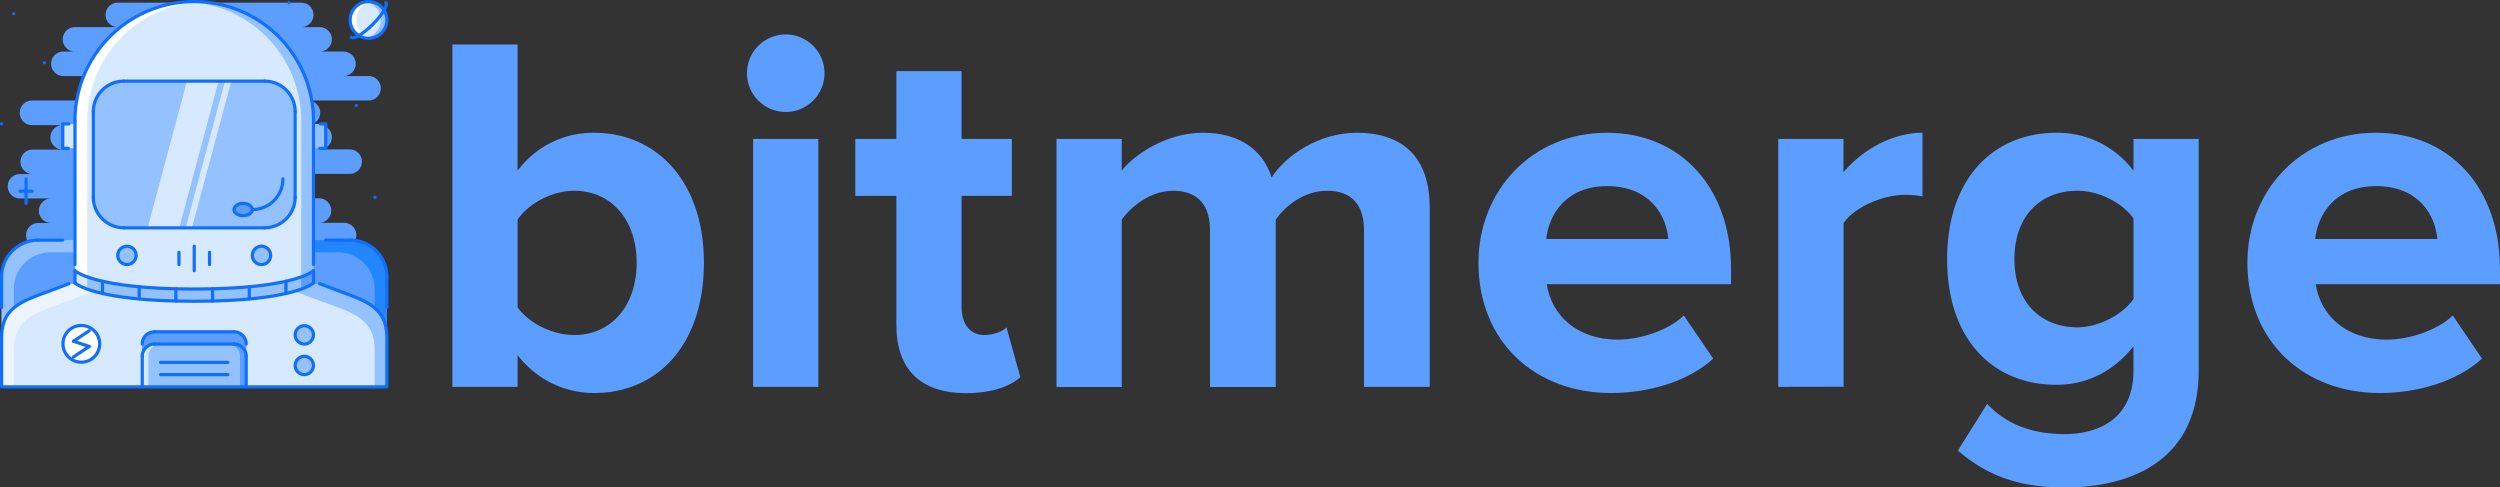 <?xml version="1.0"?>
<svg xmlns="http://www.w3.org/2000/svg" viewBox="0 0 779.23 151.94">
  <rect x="0" y="0" width="779.23" height="151.94" fill="#333333" stroke="none"/>
  <defs>
    <style>.cls-1{fill:#d7e9ff;}.cls-2,.cls-5{fill:#fff;}.cls-3{fill:#94c1ff;}.cls-4{fill:#5c9eff;}.cls-5{opacity:0.5;}.cls-6{fill:#2287ff;}.cls-7{fill:none;stroke:#116fff;stroke-linecap:round;stroke-linejoin:round;}</style>
  </defs>
  <g id="Layer_2" data-name="Layer 2">
    <g id="Layer_1-2" data-name="Layer 1">
      <g id="_20._cosmonaut_suit_space_star_astronomy_discovery" data-name="20. cosmonaut, suit, space, star, astronomy, discovery">
        <circle class="cls-1" cx="114.87" cy="6.22" r="5.72"/>
        <path class="cls-2" d="M111.05,6.22A5.71,5.71,0,0,1,115.82.6a5,5,0,0,0-.95-.1,5.72,5.72,0,1,0,0,11.44,5,5,0,0,0,.95-.1A5.71,5.71,0,0,1,111.05,6.22Z"/>
        <path class="cls-3" d="M118.68,6.22a5.71,5.71,0,0,1-4.77,5.62,5,5,0,0,0,1,.1,5.72,5.72,0,0,0,0-11.44,5,5,0,0,0-1,.1A5.71,5.71,0,0,1,118.68,6.22Z"/>
        <path class="cls-4" d="M114.87,77.07h-7.63a3.81,3.81,0,0,0,0-7.62H99.62a3.82,3.82,0,0,0,0-7.63H88.18a3.81,3.81,0,0,0,0-7.62h21a3.82,3.82,0,0,0,0-7.63H99.62a3.81,3.81,0,1,0,0-7.62H95.8a3.82,3.82,0,1,0,0-7.63h19.07a3.81,3.81,0,1,0,0-7.62h-7.63a3.82,3.82,0,0,0,0-7.63H99.62a3.81,3.81,0,1,0,0-7.62H93.9a3.81,3.81,0,0,0,0-7.62H36.72a3.81,3.81,0,1,0,0,7.62H23.37a3.81,3.81,0,0,0,0,7.62H19.56a3.82,3.82,0,0,0,0,7.63H31a3.81,3.81,0,0,0,0,7.62H10A3.82,3.82,0,0,0,10,39h9.53a3.81,3.81,0,0,0,0,7.62H10a3.82,3.82,0,0,0,0,7.63H6.22a3.81,3.81,0,1,0,0,7.62h9.53a3.82,3.82,0,0,0,0,7.63H11.94a3.81,3.81,0,1,0,0,7.62H31a3.81,3.81,0,1,0,0,7.62H23.37a3.82,3.82,0,0,0,0,7.63H88.18a3.82,3.82,0,0,0,0-7.63h26.69a3.81,3.81,0,0,0,0-7.62Z"/>
        <circle class="cls-2" cx="25.36" cy="107.17" r="5.72"/>
        <path class="cls-4" d="M72.93,107.24H48.15a3.8,3.8,0,0,0-3.81,3.81v-3.81a3.8,3.8,0,0,1,3.81-3.81H72.93a3.79,3.79,0,0,1,3.81,3.81v3.81A3.8,3.8,0,0,0,72.93,107.24Z"/>
        <circle class="cls-3" cx="94.85" cy="113.91" r="2.86"/>
        <path class="cls-3" d="M48.15,107.24H72.93a3.8,3.8,0,0,1,3.81,3.81v9.53H44.34v-9.53A3.8,3.8,0,0,1,48.15,107.24Z"/>
        <path class="cls-1" d="M50.06,107.24H48.15a3.8,3.8,0,0,0-3.81,3.81v9.53h1.91v-9.53A3.8,3.8,0,0,1,50.06,107.24Z"/>
        <path class="cls-4" d="M71,107.24h1.9a3.8,3.8,0,0,1,3.81,3.81v9.53h-1.9v-9.53A3.8,3.8,0,0,0,71,107.24Z"/>
        <circle class="cls-3" cx="94.85" cy="104.38" r="2.86"/>
        <path class="cls-1" d="M94.85,116.77A2.86,2.86,0,1,0,92,113.91,2.86,2.86,0,0,0,94.85,116.77Zm0-9.53A2.86,2.86,0,1,0,92,104.38,2.86,2.86,0,0,0,94.85,107.24ZM11.94,92c2.27-.86,5.79-2.11,9.53-3.58h1.9l.31,0c.74.53,3,1.85,8.27,3a85.61,85.61,0,0,0,11.44,1.71c3.28.31,7.07.54,11.43.65,1.81,0,3.72.06,5.72.06s3.91,0,5.72-.06c4.37-.11,8.16-.34,11.44-.65a84.91,84.91,0,0,0,11.43-1.71c5.68-1.3,7.84-2.71,8.41-3.17l.17.1h1.91c3.73,1.47,7.26,2.72,9.53,3.58,7.62,2.84,11.43,5.72,11.43,13.35v15.24H76.74V107.24a3.79,3.79,0,0,0-3.81-3.81H48.15a3.8,3.8,0,0,0-3.81,3.81v13.34H.5V105.34C.5,97.71,4.31,94.83,11.94,92Zm19.13,15.18a5.72,5.72,0,1,0-5.71,5.71A5.73,5.73,0,0,0,31.07,107.17Z"/>
        <path class="cls-5" d="M27.19,90.12a14.61,14.61,0,0,1-3.51-1.69l-.31,0h-1.9c-3.74,1.47-7.26,2.72-9.53,3.58C4.31,94.83.5,97.71.5,105.34v15.24H4.31V109.15c0-7.63,3.81-10.5,11.44-13.35,2.27-.85,9.74-3.55,13.48-5Z"/>
        <path class="cls-3" d="M93.9,90.12a15.05,15.05,0,0,0,3.51-1.69l.3,0h1.91c3.73,1.47,7.26,2.72,9.53,3.58,7.62,2.84,11.43,5.72,11.43,13.35v15.24h-3.81V109.15c0-7.63-3.81-10.5-11.43-13.35-2.27-.85-9.75-3.55-13.49-5Z"/>
        <path class="cls-3" d="M89.13,87.67A88.28,88.28,0,0,1,77.7,89.38c-3.28.31-7.07.54-11.44.65-1.81,0-3.72.06-5.72.06s-3.91,0-5.72-.06c-4.36-.11-8.15-.34-11.43-.65A89,89,0,0,1,32,87.67c-6.84-1.57-8.58-3.3-8.58-3.3v3.81a2.69,2.69,0,0,0,.31.25c.74.53,3,1.85,8.27,3a85.61,85.61,0,0,0,11.44,1.71c3.28.31,7.07.54,11.43.65,1.81,0,3.72.06,5.72.06s3.91,0,5.72-.06c4.37-.11,8.16-.34,11.44-.65a84.91,84.91,0,0,0,11.43-1.71c5.68-1.3,7.84-2.71,8.41-3.17a1.08,1.08,0,0,0,.17-.13V84.37S96,86.1,89.13,87.67Z"/>
        <circle class="cls-3" cx="39.57" cy="79.6" r="2.86"/>
        <circle class="cls-3" cx="81.51" cy="79.6" r="2.86"/>
        <path class="cls-1" d="M97.42,33.17a37.15,37.15,0,0,0-73.76,0,35.07,35.07,0,0,0-.29,4.5v46.7s1.74,1.73,8.58,3.3a89,89,0,0,0,11.44,1.71c3.28.31,7.07.54,11.43.65,1.81,0,3.72.06,5.72.06s3.91,0,5.72-.06c4.37-.11,8.16-.34,11.44-.65a88.28,88.28,0,0,0,11.43-1.71c6.85-1.57,8.58-3.3,8.58-3.3V37.67A33.35,33.35,0,0,0,97.42,33.17ZM39.57,82.46a2.86,2.86,0,1,1,2.86-2.86A2.84,2.84,0,0,1,39.57,82.46Zm41.94,0a2.86,2.86,0,1,1,2.86-2.86A2.85,2.85,0,0,1,81.51,82.46ZM92,61.5A9.53,9.53,0,0,1,82.46,71H38.62a9.53,9.53,0,0,1-9.53-9.53V34.81a7.89,7.89,0,0,1,.06-1,9.52,9.52,0,0,1,9.47-8.56H82.46a9.5,9.5,0,0,1,9.47,8.56,7.89,7.89,0,0,1,.06,1Z"/>
        <path class="cls-3" d="M91.93,33.84a9.5,9.5,0,0,0-9.47-8.56H38.62a9.52,9.52,0,0,0-9.47,8.56,7.89,7.89,0,0,0-.06,1V61.5A9.53,9.53,0,0,0,38.62,71H82.46A9.53,9.53,0,0,0,92,61.5V34.81A7.89,7.89,0,0,0,91.93,33.84Z"/>
        <path class="cls-4" d="M120.58,86.27v19.07c0-7.63-3.81-10.51-11.43-13.35-2.27-.86-5.8-2.11-9.53-3.58H97.41a.91.91,0,0,1,.13-.1,1.08,1.08,0,0,0,.17-.13V74.84h11.44A11.41,11.41,0,0,1,120.58,86.27Z"/>
        <path class="cls-4" d="M21.47,88.41c-3.74,1.47-7.26,2.72-9.53,3.58C4.31,94.83.5,97.71.5,105.34V86.27A11.42,11.42,0,0,1,11.94,74.84H23.37V88.18a2.69,2.69,0,0,0,.31.25l-.31,0Z"/>
        <path class="cls-3" d="M4.31,90.09A11.42,11.42,0,0,1,15.75,78.65h7.62V74.84H11.94A11.42,11.42,0,0,0,.5,86.27v19.07c0-4.4,1.28-7.22,3.81-9.36Z"/>
        <path class="cls-6" d="M116.77,90.09a11.42,11.42,0,0,0-11.43-11.44H97.71V74.84h11.44a11.41,11.41,0,0,1,11.43,11.43v19.07c0-4.4-1.27-7.22-3.81-9.36Z"/>
        <ellipse class="cls-4" cx="75.79" cy="65.38" rx="2.86" ry="1.91"/>
        <rect class="cls-1" x="19.56" y="38.62" width="3.81" height="7.62"/>
        <rect class="cls-3" x="97.71" y="38.62" width="3.81" height="7.62"/>
        <polygon class="cls-1" points="67.21 25.28 58.27 25.28 46.02 71.03 55.78 71.03 55.88 71.03 68.14 25.28 67.21 25.28"/>
        <polygon class="cls-1" points="59.83 71.03 72.09 25.28 70.12 25.28 57.86 71.03 59.83 71.03"/>
        <path class="cls-2" d="M27.19,84.37V37.67a35.08,35.08,0,0,1,.28-4.5A37.13,37.13,0,0,1,62.45.59C61.81.56,61.18.5,60.54.5A37.15,37.15,0,0,0,23.66,33.17a35.07,35.07,0,0,0-.29,4.5v46.7a11.46,11.46,0,0,0,3.82,1.93Z"/>
        <path class="cls-3" d="M93.9,84.37V37.67a35.07,35.07,0,0,0-.29-4.5A37.11,37.11,0,0,0,58.64.59c.63,0,1.26-.09,1.9-.09A37.14,37.14,0,0,1,97.42,33.17a33.35,33.35,0,0,1,.29,4.5v46.7A11.46,11.46,0,0,1,93.9,86.3Z"/>
        <path class="cls-1" d="M27.19,90.12V86.3a11.46,11.46,0,0,1-3.82-1.93v3.81a2.69,2.69,0,0,0,.31.25A14.61,14.61,0,0,0,27.19,90.12Z"/>
        <path class="cls-4" d="M93.9,90.12V86.3a11.46,11.46,0,0,0,3.81-1.93v3.81a2,2,0,0,1-.3.25A15.05,15.05,0,0,1,93.9,90.12Z"/>
        <g id="_20._cosmonaut_suit_space_star_astronomy_discovery-2" data-name="20. cosmonaut, suit, space, star, astronomy, discovery">
          <path class="cls-7" d="M99.62,88.41c3.74,1.46,7.26,2.74,9.53,3.58,7.62,2.85,11.43,5.72,11.43,13.35v15.24H.5V105.34C.5,97.71,4.31,94.84,11.94,92c2.26-.84,5.78-2.11,9.53-3.58"/>
          <polygon class="cls-7" points="4.31 4.31 4.31 4.31 4.31 4.31 4.31 4.31 4.31 4.31"/>
          <polygon class="cls-7" points="13.84 19.56 13.84 19.56 13.84 19.56 13.84 19.56 13.84 19.56"/>
          <polygon class="cls-7" points="116.86 61.49 116.86 61.49 116.86 61.49 116.86 61.49 116.86 61.49"/>
          <polygon class="cls-7" points="111.05 32.9 111.05 32.9 111.05 32.9 111.05 32.9 111.05 32.9"/>
          <polygon class="cls-7" points="90.09 0.83 90.09 0.83 90.09 0.83 90.09 0.83 90.09 0.83"/>
          <polygon class="cls-7" points="0.5 38.62 0.5 38.62 0.5 38.62 0.5 38.62 0.5 38.62"/>
          <line class="cls-7" x1="8.12" y1="55.78" x2="8.12" y2="63.4"/>
          <line class="cls-7" x1="6.22" y1="59.59" x2="10.03" y2="59.59"/>
          <path class="cls-7" d="M118.91,2.18a5.72,5.72,0,1,1-8.09,0A5.72,5.72,0,0,1,118.91,2.18Z"/>
          <path class="cls-7" d="M120.26.83c.74.74-1.07,3.76-4.05,6.74s-6,4.78-6.73,4"/>
          <path class="cls-7" d="M23.37,37.67a37.17,37.17,0,1,1,74.34,0"/>
          <line class="cls-7" x1="97.71" y1="37.7" x2="97.71" y2="82.46"/>
          <line class="cls-7" x1="23.37" y1="37.7" x2="23.37" y2="82.46"/>
          <line class="cls-7" x1="82.46" y1="71.03" x2="38.62" y2="71.03"/>
          <path class="cls-7" d="M29.09,34.81a9.52,9.52,0,0,1,9.53-9.53"/>
          <path class="cls-7" d="M82.46,25.28A9.52,9.52,0,0,1,92,34.81"/>
          <line class="cls-7" x1="38.62" y1="25.28" x2="82.46" y2="25.28"/>
          <path class="cls-7" d="M92,61.5A9.53,9.53,0,0,1,82.46,71"/>
          <path class="cls-7" d="M38.62,71a9.53,9.53,0,0,1-9.53-9.53"/>
          <line class="cls-7" x1="29.09" y1="34.81" x2="29.09" y2="61.5"/>
          <line class="cls-7" x1="91.99" y1="34.81" x2="91.99" y2="61.5"/>
          <path class="cls-7" d="M23.37,84.37s5.72,5.72,37.17,5.72,37.17-5.72,37.17-5.72"/>
          <path class="cls-7" d="M23.37,88.18s5.72,5.72,37.17,5.72,37.17-5.72,37.17-5.72"/>
          <line class="cls-7" x1="99.78" y1="38.62" x2="101.52" y2="38.62"/>
          <line class="cls-7" x1="101.52" y1="38.62" x2="101.52" y2="46.25"/>
          <line class="cls-7" x1="101.52" y1="46.25" x2="99.62" y2="46.25"/>
          <line class="cls-7" x1="21.31" y1="46.25" x2="19.56" y2="46.25"/>
          <line class="cls-7" x1="19.56" y1="46.25" x2="19.56" y2="38.62"/>
          <line class="cls-7" x1="19.56" y1="38.62" x2="21.47" y2="38.62"/>
          <line class="cls-7" x1="23.37" y1="88.18" x2="23.37" y2="84.37"/>
          <line class="cls-7" x1="97.71" y1="88.18" x2="97.71" y2="84.37"/>
          <line class="cls-7" x1="31.95" y1="87.67" x2="31.95" y2="91.48"/>
          <line class="cls-7" x1="43.39" y1="89.38" x2="43.39" y2="93.18"/>
          <line class="cls-7" x1="54.82" y1="90.09" x2="54.82" y2="93.83"/>
          <line class="cls-7" x1="66.26" y1="90.02" x2="66.26" y2="93.83"/>
          <line class="cls-7" x1="77.7" y1="89.38" x2="77.7" y2="93.18"/>
          <line class="cls-7" x1="89.13" y1="87.67" x2="89.13" y2="91.48"/>
          <path class="cls-7" d="M88.18,55.78a9.53,9.53,0,0,1-9.53,9.53"/>
          <ellipse class="cls-7" cx="75.79" cy="65.31" rx="2.86" ry="1.91"/>
          <line class="cls-7" x1="55.78" y1="78.65" x2="55.78" y2="82.46"/>
          <line class="cls-7" x1="60.54" y1="76.74" x2="60.54" y2="84.37"/>
          <line class="cls-7" x1="65.31" y1="78.65" x2="65.31" y2="82.46"/>
          <circle class="cls-7" cx="81.51" cy="79.6" r="2.86"/>
          <circle class="cls-7" cx="39.57" cy="79.6" r="2.86"/>
          <circle class="cls-7" cx="25.35" cy="107.17" r="5.72"/>
          <line class="cls-7" x1="27.8" y1="103.09" x2="22.9" y2="106.36"/>
          <line class="cls-7" x1="22.9" y1="106.36" x2="27.8" y2="107.99"/>
          <line class="cls-7" x1="27.8" y1="107.99" x2="22.9" y2="111.26"/>
          <circle class="cls-7" cx="94.85" cy="104.38" r="2.86"/>
          <circle class="cls-7" cx="94.85" cy="113.91" r="2.86"/>
          <path class="cls-7" d="M44.34,111.05a3.82,3.82,0,0,1,3.81-3.81"/>
          <path class="cls-7" d="M72.93,107.24a3.81,3.81,0,0,1,3.81,3.81"/>
          <line class="cls-7" x1="44.34" y1="111.05" x2="44.34" y2="120.58"/>
          <line class="cls-7" x1="76.74" y1="111.05" x2="76.74" y2="120.58"/>
          <line class="cls-7" x1="48.15" y1="107.24" x2="72.93" y2="107.24"/>
          <path class="cls-7" d="M44.34,107.24a3.81,3.81,0,0,1,3.81-3.81"/>
          <path class="cls-7" d="M72.93,103.43a3.8,3.8,0,0,1,3.81,3.81"/>
          <line class="cls-7" x1="48.15" y1="103.43" x2="72.93" y2="103.43"/>
          <line class="cls-7" x1="50.06" y1="112.96" x2="71.03" y2="112.96"/>
          <line class="cls-7" x1="50.06" y1="116.77" x2="71.03" y2="116.77"/>
          <path class="cls-7" d="M.5,86.27A11.43,11.43,0,0,1,11.94,74.84"/>
          <line class="cls-7" x1="11.94" y1="74.84" x2="19.56" y2="74.84"/>
          <line class="cls-7" x1="0.5" y1="86.27" x2="0.5" y2="95.8"/>
          <path class="cls-7" d="M120.58,86.27a11.42,11.42,0,0,0-11.43-11.43"/>
          <line class="cls-7" x1="109.15" y1="74.84" x2="101.52" y2="74.84"/>
          <line class="cls-7" x1="120.58" y1="86.27" x2="120.58" y2="95.8"/>
        </g>
      </g>
      <path class="cls-4" d="M141,120.58V13.86h20.32V53.22a29.31,29.31,0,0,1,23.84-11.84c19.68,0,34.24,15.36,34.24,40.48,0,25.92-14.72,40.64-34.24,40.64a30,30,0,0,1-23.84-11.84v9.92Zm37.92-16.16c11.68,0,19.52-9.12,19.52-22.56,0-13.28-7.84-22.4-19.52-22.4-6.72,0-14.08,3.84-17.6,9V95.78C164.83,100.74,172.19,104.42,178.91,104.42Z"/>
      <path class="cls-4" d="M232.83,22.82a12.08,12.08,0,0,1,24.16,0,12.08,12.08,0,1,1-24.16,0Zm1.92,97.76V43.3h20.32v77.28Z"/>
      <path class="cls-4" d="M279.39,101.22V61.06h-12.8V43.3h12.8V22.18h20.32V43.3h15.68V61.06H299.71V95.78c0,5,2.56,8.64,7,8.64,3,0,5.92-1.12,7-2.4l4.32,15.52c-3,2.72-8.48,5-17,5C286.91,122.5,279.39,115.14,279.39,101.22Z"/>
      <path class="cls-4" d="M425.15,120.58V71.78c0-7.2-3.2-12.32-11.52-12.32-7.2,0-13.12,4.8-16,9v52.16H377.15V71.78c0-7.2-3.2-12.32-11.52-12.32-7,0-13,4.8-16,9v52.16H329.31V43.3h20.32v9.92c3.36-4.48,13.44-11.84,25.28-11.84,11.36,0,18.72,5.28,21.44,13.92,4.48-6.88,14.72-13.92,26.56-13.92,14.24,0,22.72,7.52,22.72,23.36v55.84Z"/>
      <path class="cls-4" d="M460.83,81.86c0-22.4,16.64-40.48,40-40.48,23.2,0,38.72,17.28,38.72,42.4v4.8H482.11c1.44,9.44,9.12,17.28,22.24,17.28,6.56,0,15.52-2.72,20.48-7.52L534,111.78c-7.68,7-19.84,10.72-31.84,10.72C478.59,122.5,460.83,106.66,460.83,81.86Zm40-23.84c-12.64,0-18.08,8.8-18.88,16.48H520C519.39,67.14,514.27,58,500.83,58Z"/>
      <path class="cls-4" d="M554.27,120.58V43.3h20.32V53.7c5.6-6.72,15-12.32,24.64-12.32V61.22a26,26,0,0,0-5.6-.48c-6.72,0-15.68,3.84-19,8.8v51Z"/>
      <path class="cls-4" d="M610.27,140.42l9.12-14.56c6.24,6.72,14.56,9.44,24.16,9.44,9.76,0,21.44-4.16,21.44-19.84v-7.52c-6.08,7.68-14.4,12-24,12-19.2,0-34.08-13.44-34.08-39.2,0-25.28,14.56-39.36,34.08-39.36a29.61,29.61,0,0,1,24,11.84V43.3h20.32v72.16c0,29.28-22.72,36.48-41.76,36.48C630.43,151.94,620,148.9,610.27,140.42ZM665,93.22V68.1c-3.52-5-10.88-8.64-17.44-8.64-11.68,0-19.68,8-19.68,21.28s8,21.28,19.68,21.28C654.11,102,661.47,98.18,665,93.22Z"/>
      <path class="cls-4" d="M700.5,81.86c0-22.4,16.65-40.48,40-40.48,23.2,0,38.72,17.28,38.72,42.4v4.8H721.79c1.44,9.44,9.12,17.28,22.24,17.28,6.56,0,15.52-2.72,20.48-7.52l9.12,13.44c-7.68,7-19.84,10.72-31.84,10.72C718.27,122.5,700.5,106.66,700.5,81.86Zm40-23.84c-12.64,0-18.08,8.8-18.88,16.48h38.08C759.07,67.14,754,58,740.51,58Z"/>
    </g>
  </g>
</svg>
